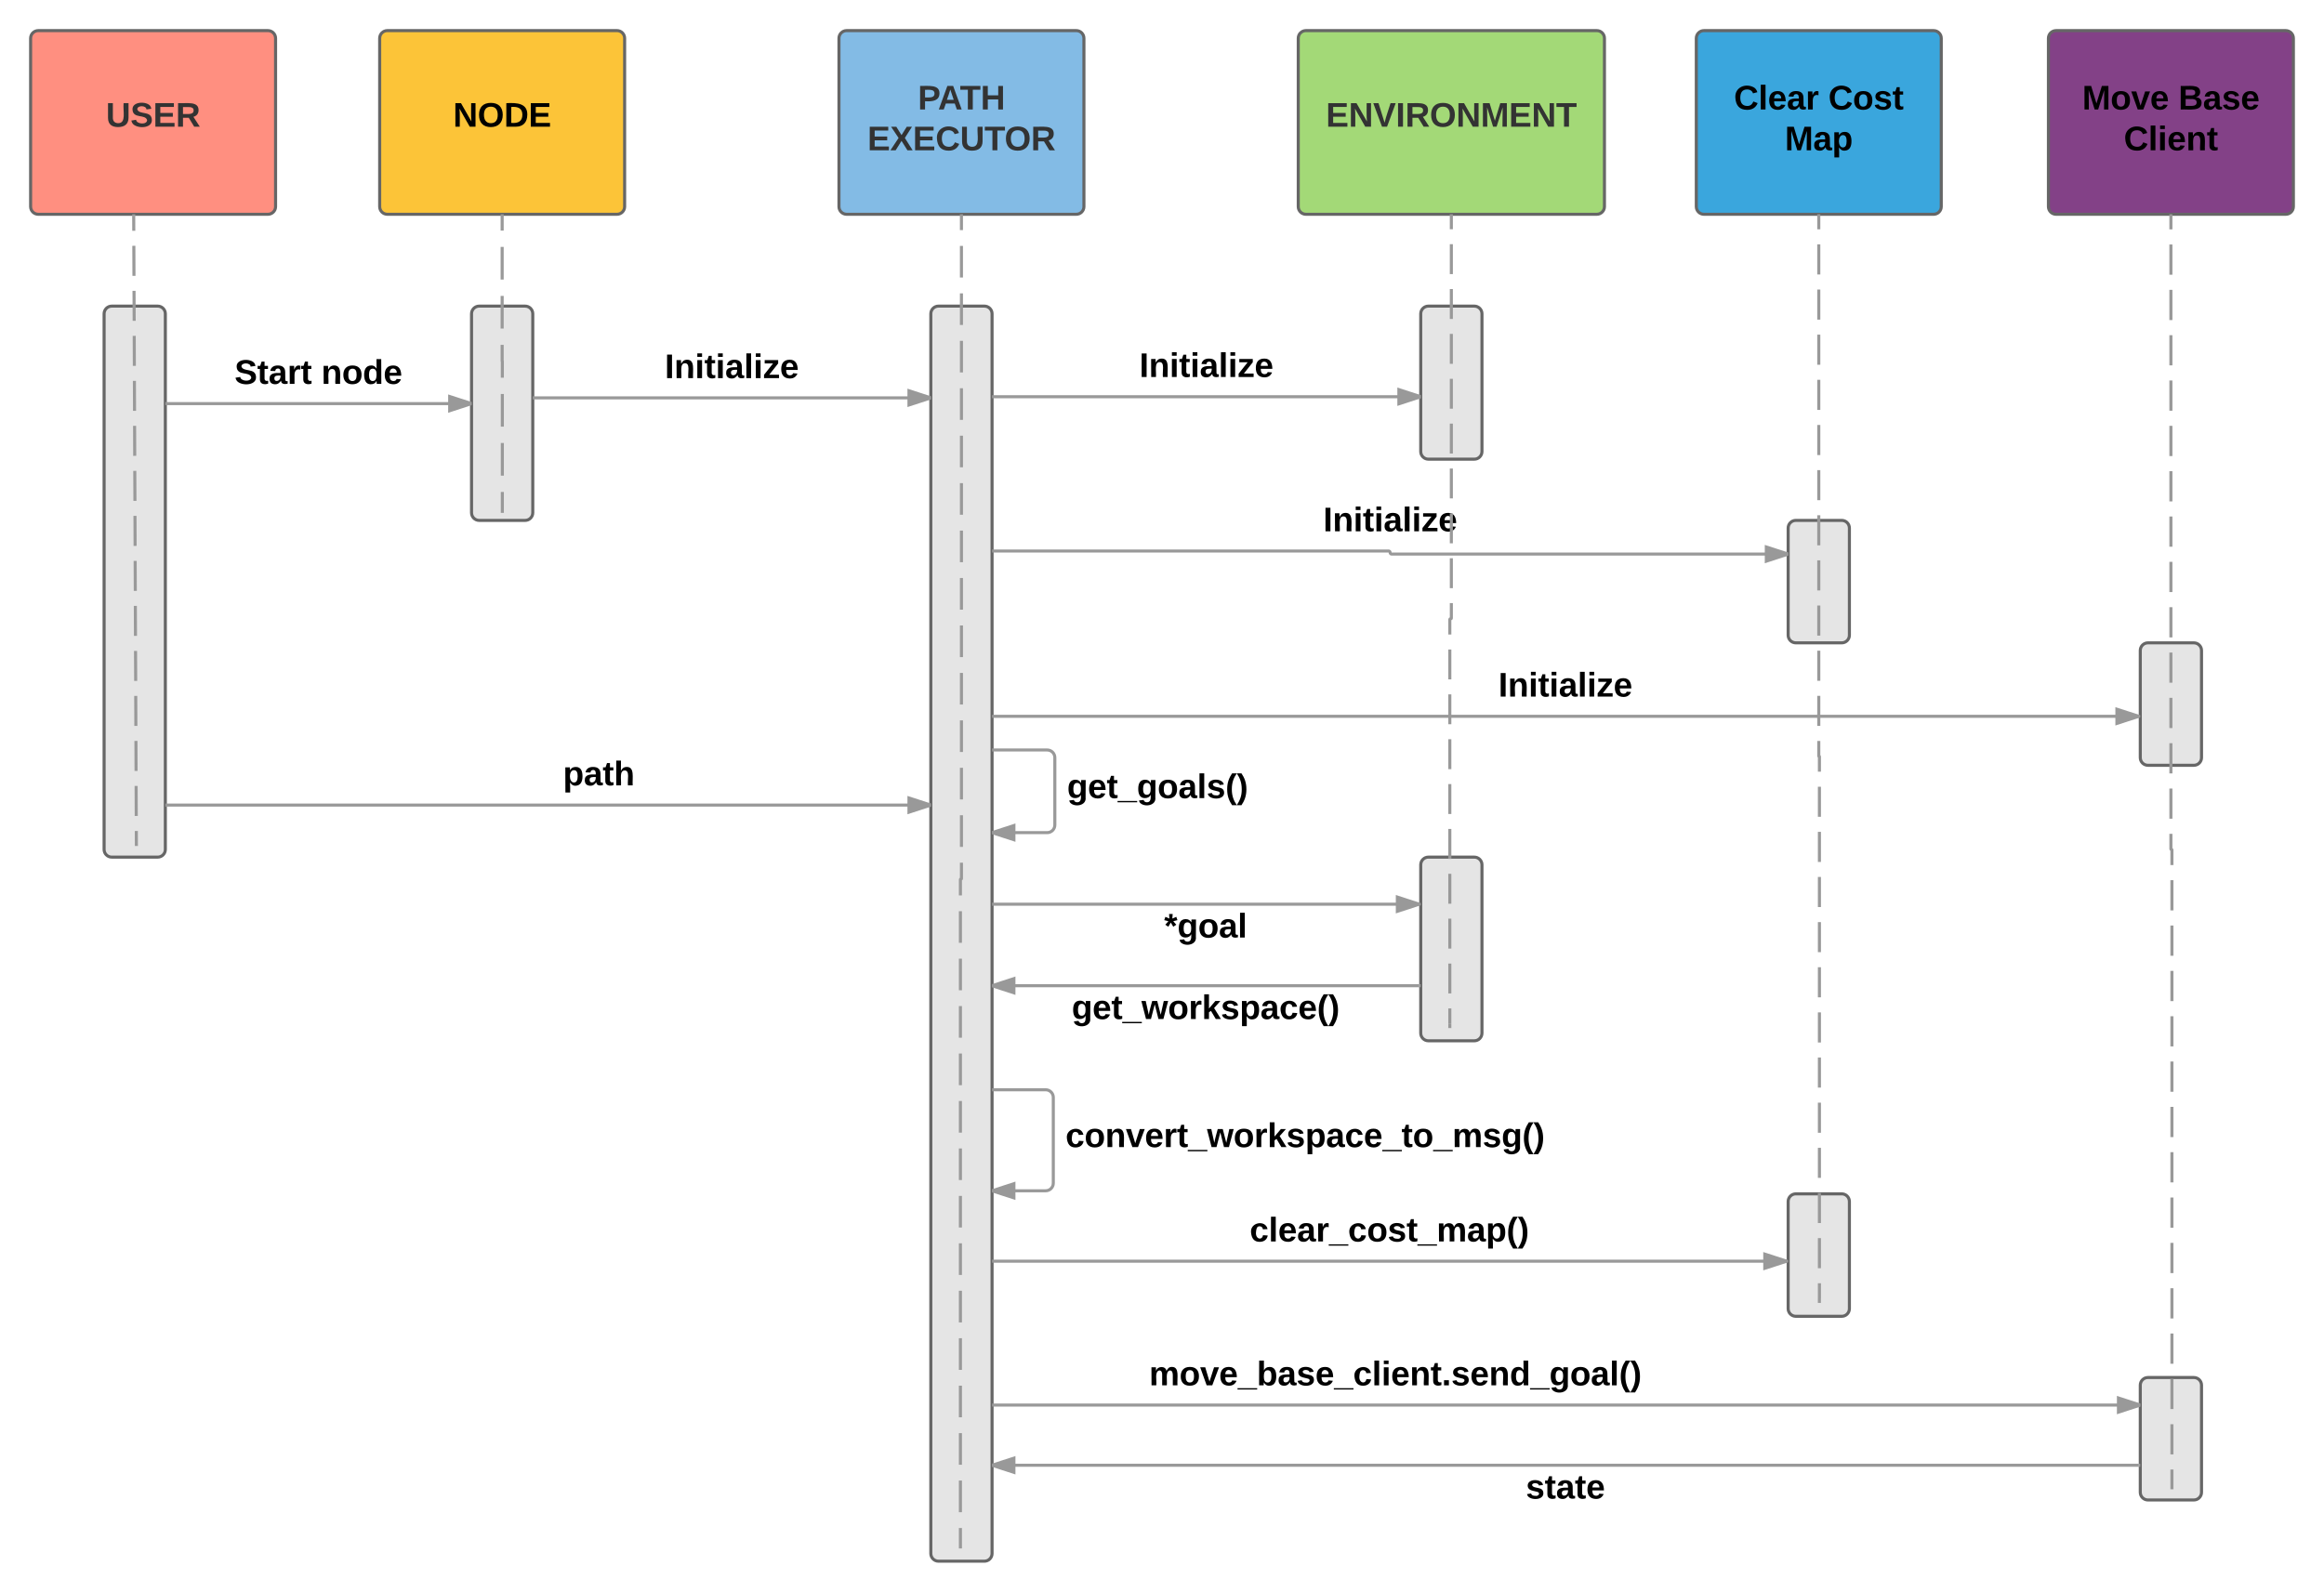 <svg xmlns="http://www.w3.org/2000/svg" xmlns:xlink="http://www.w3.org/1999/xlink" width="1518" height="1040"><g transform="translate(-72 -120)"><path d="M92 145c0-2.76 2.24-5 5-5h150c2.76 0 5 2.24 5 5v110c0 2.76-2.24 5-5 5H97c-2.76 0-5-2.24-5-5z" stroke="#666" stroke-width="2" fill="#ff8f80"/><use xlink:href="#a" transform="matrix(1,0,0,1,92,140) translate(49.198 62.778)"/><path d="M140 325c0-2.76 2.24-5 5-5h30c2.76 0 5 2.24 5 5v350c0 2.76-2.24 5-5 5h-30c-2.76 0-5-2.24-5-5z" stroke="#666" stroke-width="2" fill="#e5e5e5"/><path d="M920 145c0-2.76 2.24-5 5-5h190c2.76 0 5 2.24 5 5v110c0 2.76-2.24 5-5 5H925c-2.76 0-5-2.24-5-5z" stroke="#666" stroke-width="2" fill="#a3d977"/><use xlink:href="#b" transform="matrix(1,0,0,1,920,140) translate(18.086 62.778)"/><path d="M620 145c0-2.76 2.24-5 5-5h150c2.76 0 5 2.24 5 5v110c0 2.76-2.24 5-5 5H625c-2.76 0-5-2.24-5-5z" stroke="#666" stroke-width="2" fill="#83bbe5"/><use xlink:href="#c" transform="matrix(1,0,0,1,620,140) translate(51.512 51.528)"/><use xlink:href="#d" transform="matrix(1,0,0,1,620,140) translate(18.611 78.194)"/><path d="M1000 325c0-2.76 2.24-5 5-5h30c2.76 0 5 2.24 5 5v90c0 2.76-2.24 5-5 5h-30c-2.76 0-5-2.24-5-5zM680 325c0-2.76 2.24-5 5-5h30c2.76 0 5 2.24 5 5v810c0 2.76-2.24 5-5 5h-30c-2.76 0-5-2.24-5-5z" stroke="#666" stroke-width="2" fill="#e5e5e5"/><path d="M1180 145c0-2.76 2.24-5 5-5h150c2.76 0 5 2.24 5 5v110c0 2.76-2.24 5-5 5h-150c-2.76 0-5-2.24-5-5z" stroke="#666" stroke-width="2" fill="#3aa6dd"/><use xlink:href="#e" transform="matrix(1,0,0,1,1180,140) translate(24.573 51.528)"/><use xlink:href="#f" transform="matrix(1,0,0,1,1180,140) translate(86.24 51.528)"/><use xlink:href="#g" transform="matrix(1,0,0,1,1180,140) translate(57.845 78.194)"/><path d="M1410 145c0-2.76 2.24-5 5-5h150c2.76 0 5 2.24 5 5v110c0 2.76-2.24 5-5 5h-150c-2.76 0-5-2.24-5-5z" stroke="#666" stroke-width="2" fill="#834187"/><use xlink:href="#h" transform="matrix(1,0,0,1,1410,140) translate(22.073 51.528)"/><use xlink:href="#i" transform="matrix(1,0,0,1,1410,140) translate(84.912 51.528)"/><use xlink:href="#j" transform="matrix(1,0,0,1,1410,140) translate(49.233 78.194)"/><path d="M320 145c0-2.76 2.24-5 5-5h150c2.76 0 5 2.24 5 5v110c0 2.76-2.24 5-5 5H325c-2.76 0-5-2.24-5-5z" stroke="#666" stroke-width="2" fill="#fcc438"/><use xlink:href="#k" transform="matrix(1,0,0,1,320,140) translate(47.968 62.778)"/><path d="M380 325c0-2.76 2.24-5 5-5h30c2.76 0 5 2.24 5 5v130c0 2.76-2.24 5-5 5h-30c-2.76 0-5-2.24-5-5z" stroke="#666" stroke-width="2" fill="#e5e5e5"/><path d="M180 383.7h200" stroke="#999" stroke-width="2" fill="none"/><path d="M380 383.7l-14.27 4.63v-9.27z" fill="#999"/><path d="M380 382.64v2.1l-15.27 4.97V377.7zm-13.27 4.3l10.03-3.24-10.03-3.26z" fill="#999"/><use xlink:href="#l" transform="matrix(1,0,0,1,225.216,353.029) translate(0 17.778)"/><use xlink:href="#m" transform="matrix(1,0,0,1,225.216,353.029) translate(56.667 17.778)"/><path d="M420 379.94h260" stroke="#999" stroke-width="2" fill="none"/><path d="M680 379.94l-14.27 4.64v-9.27z" fill="#999"/><path d="M680 378.9v2.1l-15.27 4.96v-12.03zm-13.27 4.3l10.03-3.26-10.03-3.25z" fill="#999"/><use xlink:href="#n" transform="matrix(1,0,0,1,506.235,349.278) translate(0 17.778)"/><path d="M720 379.2h280" stroke="#999" stroke-width="2" fill="none"/><path d="M1000 379.2l-14.27 4.63v-9.27z" fill="#999"/><path d="M1000 378.14v2.1l-15.27 4.97V373.2zm-13.27 4.3l10.03-3.25-10.03-3.26z" fill="#999"/><use xlink:href="#n" transform="matrix(1,0,0,1,816.235,348.528) translate(0 17.778)"/><path d="M1240 465c0-2.76 2.24-5 5-5h30c2.76 0 5 2.24 5 5v70c0 2.76-2.24 5-5 5h-30c-2.76 0-5-2.24-5-5zM1470 545c0-2.76 2.24-5 5-5h30c2.76 0 5 2.24 5 5v70c0 2.76-2.24 5-5 5h-30c-2.76 0-5-2.24-5-5z" stroke="#666" stroke-width="2" fill="#e5e5e5"/><path d="M720 480h259c.55 0 1 .45 1 1s.45 1 1 1h259" stroke="#999" stroke-width="2" fill="none"/><path d="M1240 482l-14.27 4.64v-9.28z" fill="#999"/><path d="M1240 480.95v2.1l-15.27 4.96v-12zm-13.27 4.3l10.03-3.25-10.03-3.26z" fill="#999"/><use xlink:href="#n" transform="matrix(1,0,0,1,936.303,449.343) translate(0 17.778)"/><path d="M720 588h749" stroke="#999" stroke-width="2" fill="none"/><path d="M1469 588l-14.27 4.64v-9.28z" fill="#999"/><path d="M1470 587.27v1.46l-16.27 5.28v-12zm-14.27 4l10.03-3.27-10.03-3.26z" fill="#999"/><use xlink:href="#n" transform="matrix(1,0,0,1,1050.735,557.333) translate(0 17.778)"/><path d="M180 646h500" stroke="#999" stroke-width="2" fill="none"/><path d="M680 646l-14.27 4.64v-9.28z" fill="#999"/><path d="M680 644.95v2.1L664.73 652v-12zm-13.27 4.3l10.03-3.25-10.03-3.26z" fill="#999"/><use xlink:href="#o" transform="matrix(1,0,0,1,439.768,615.333) translate(0 17.778)"/><path d="M1000 685c0-2.76 2.24-5 5-5h30c2.76 0 5 2.24 5 5v110c0 2.76-2.24 5-5 5h-30c-2.76 0-5-2.24-5-5z" stroke="#666" stroke-width="2" fill="#e5e5e5"/><path d="M720 710.76h279" stroke="#999" stroke-width="2" fill="none"/><path d="M999 710.76l-14.27 4.63v-9.28z" fill="#999"/><path d="M1000 710.03v1.45l-16.27 5.3v-12.04zM985.73 714l10.03-3.24-10.03-3.26z" fill="#999"/><use xlink:href="#p" transform="matrix(1,0,0,1,832.401,714.755) translate(0 17.778)"/><path d="M999 764.02H720" stroke="#999" stroke-width="2" fill="none"/><path d="M1000 765.02h-1v-2h1zM734.27 768.65L720 764.02l14.27-4.64z" fill="#999"/><path d="M735.27 770.03L720 765.07v-2.1l15.27-4.97zm-12.03-6l10.03 3.24v-6.5z" fill="#999"/><use xlink:href="#q" transform="matrix(1,0,0,1,772.031,768.015) translate(0 17.778)"/><path d="M720 610h36c2.76 0 5 2.24 5 5v44c0 2.76-2.24 5-5 5h-36" stroke="#999" stroke-width="2" fill="none"/><path d="M734.27 668.64L720 664l14.27-4.64z" fill="#999"/><path d="M735.27 670L720 665.06v-2.1l15.27-4.96zm-12.03-6l10.03 3.26v-6.52z" fill="#999"/><use xlink:href="#r" transform="matrix(1,0,0,1,769,623.667) translate(0 17.778)"/><path d="M720 832h35c2.76 0 5 2.24 5 5v56c0 2.76-2.24 5-5 5h-35" stroke="#999" stroke-width="2" fill="none"/><path d="M734.27 902.64L720 898l14.27-4.64z" fill="#999"/><path d="M735.27 904L720 899.06v-2.1l15.27-4.96zm-12.03-6l10.03 3.26v-6.52z" fill="#999"/><use xlink:href="#s" transform="matrix(1,0,0,1,768,851.667) translate(0 17.778)"/><path d="M1240 905c0-2.76 2.24-5 5-5h30c2.76 0 5 2.24 5 5v70c0 2.76-2.24 5-5 5h-30c-2.76 0-5-2.24-5-5z" stroke="#666" stroke-width="2" fill="#e5e5e5"/><path d="M720 944h519" stroke="#999" stroke-width="2" fill="none"/><path d="M1239 944l-14.27 4.64v-9.28z" fill="#999"/><path d="M1240 943.27v1.46l-16.27 5.28v-12zm-14.27 4l10.03-3.27-10.03-3.26z" fill="#999"/><use xlink:href="#t" transform="matrix(1,0,0,1,888.296,913.333) translate(0 17.778)"/><path d="M1470 1025c0-2.76 2.24-5 5-5h30c2.76 0 5 2.24 5 5v70c0 2.76-2.24 5-5 5h-30c-2.76 0-5-2.24-5-5z" stroke="#666" stroke-width="2" fill="#e5e5e5"/><path d="M720 1038h750" stroke="#999" stroke-width="2" fill="none"/><path d="M1470 1038l-14.27 4.64v-9.28z" fill="#999"/><path d="M1470 1036.95v2.1l-15.27 4.96v-12zm-13.27 4.3l10.03-3.25-10.03-3.26z" fill="#999"/><use xlink:href="#u" transform="matrix(1,0,0,1,822.621,1007.333) translate(0 17.778)"/><path d="M1469 1077.32H720" stroke="#999" stroke-width="2" fill="none"/><path d="M1470 1078.32h-1v-2h1zM734.27 1081.95l-14.27-4.63 14.27-4.64z" fill="#999"/><path d="M735.27 1083.33l-15.27-4.96v-2.1l15.27-4.96zm-12.03-6l10.03 3.25v-6.52z" fill="#999"/><use xlink:href="#v" transform="matrix(1,0,0,1,1068.636,1081.319) translate(0 17.778)"/><path d="M1260 260v353.92c0 .12.1.2.2.2.12 0 .2.1.2.22v353.92" fill="none"/><path d="M1260 260v9.83m0 9.83v19.66m0 9.84v19.66m0 9.83v19.66m0 9.84v19.67m0 9.84v19.66m0 9.83v19.66m0 9.82v19.67m0 9.82v19.66m0 9.83v19.67m0 9.84v19.67m0 9.83v19.66m0 9.83v9.82l.06.15.15.06.15.06.06.14v9.83m0 9.83v19.66m0 9.83v19.66m0 9.83v19.65m0 9.83v19.66m0 9.83v19.67m0 9.83v19.66m0 9.83v19.66m0 9.84v19.66m0 9.83v19.66m0 9.84v19.66m0 9.84v19.66m0 9.83v9.83M1260.4 968.26v3" stroke="#999" stroke-width="2" fill="none"/><path d="M1490 260v414.67c0 .18.15.33.33.33.2 0 .34.15.34.33V1090" fill="none"/><path d="M1490 260v9.87m0 9.88v19.74m0 9.87v19.74m0 9.88v19.75m0 9.87v19.75m0 9.87v19.75m0 9.87v19.75m0 9.86v19.75m0 9.88v19.75m0 9.87v19.74m0 9.88v19.74m0 9.88v19.74m0 9.88v19.74m0 9.87v19.75m0 9.87v9.87l.1.23.23.1.24.1.1.23v9.88m0 9.88v19.75m0 9.87v19.74m0 9.88v19.74m0 9.88v19.74m0 9.88v19.74m0 9.87v19.75m0 9.87v19.74m0 9.87v19.76m0 9.87v19.75m0 9.87v19.75m0 9.87v19.75m0 9.87v19.73m0 9.88v19.75m0 9.88v9.87M1490.67 1090v3" stroke="#999" stroke-width="2" fill="none"/><path d="M1020 260v263.83c0 .28-.22.5-.5.5s-.5.23-.5.5v263.84" fill="none"/><path d="M1020 260v9.77m0 9.77v19.55m0 9.76v19.54m0 9.77v19.55m0 9.77v19.53m0 9.77v19.55m0 9.77v19.54m0 9.77v19.55m0 9.77v19.54m0 9.76v9.77l-.15.36-.35.13-.35.15-.15.35v9.77m0 9.78v19.54m0 9.77v19.53m0 9.78v19.55m0 9.77v19.54m0 9.78v19.54m0 9.77v19.54m0 9.77v19.54m0 9.78v19.54m0 9.78v9.77M1019 788.67v3" stroke="#999" stroke-width="2" fill="none"/><path d="M700 260v434c0 .18-.15.33-.33.33-.2 0-.34.15-.34.34v434" fill="none"/><path d="M700 260v10.33m0 10.34v20.66m0 10.34v20.66m0 10.34v20.66m0 10.34v20.66m0 10.34v20.66m0 10.34v20.66m0 10.34v20.66m0 10.34v20.66m0 10.34v20.66m0 10.34v20.66m0 10.34v20.66m0 10.34v20.66m0 10.34v20.66m0 10.34V694l-.1.24-.23.1-.24.1-.1.23V705m0 10.33V736m0 10.33V767m0 10.33V798m0 10.33V829m0 10.33V860m0 10.33V891m0 10.33V922m0 10.33V953m0 10.33V984m0 10.33V1015m0 10.33V1046m0 10.33V1077m0 10.33V1108m0 10.33v10.34M699.33 1128.67v3" stroke="#999" stroke-width="2" fill="none"/><path d="M400 260v95.98c0 .04.03.06.06.06s.06.03.06.06v96" fill="none"/><path d="M400 260v10.66m0 10.67v21.33m0 10.66v21.33m0 10.67v10.66l.02.05h.04l.04.03.02.04v10.67m0 10.66v21.33m0 10.67v21.33m0 10.66v10.67M400.12 452.1v3" stroke="#999" stroke-width="2" fill="none"/><path d="M159.33 261l1.76 411.68" fill="none"/><path d="M159.33 261l.05 9.8m.04 9.8l.08 19.6m.04 9.8l.1 19.6m.03 9.82l.08 19.6m.04 9.8l.08 19.6m.04 9.8l.08 19.6m.04 9.8l.1 19.62m.03 9.8l.08 19.6m.04 9.8l.08 19.6m.04 9.8l.08 19.6m.04 9.82l.1 19.6m.03 9.8l.08 19.6m.05 9.8l.08 19.6m.04 9.8l.08 19.62m.05 9.8l.04 9.8" stroke="#999" stroke-width="2" fill="none"/><path d="M160.33 261h-2v-1h2z" fill="#999"/><defs><path fill="#333" d="M238-95c0 69-44 99-111 99C63 4 22-25 22-93v-155h51v151c-1 38 19 59 55 60 90 1 49-130 58-211h52v153" id="w"/><path fill="#333" d="M169-182c-1-43-94-46-97-3 18 66 151 10 154 114 3 95-165 93-204 36-6-8-10-19-12-30l50-8c3 46 112 56 116 5-17-69-150-10-154-114-4-87 153-88 188-35 5 8 8 18 10 28" id="x"/><path fill="#333" d="M24 0v-248h195v40H76v63h132v40H76v65h150V0H24" id="y"/><path fill="#333" d="M240-174c0 40-23 61-54 70L253 0h-59l-57-94H76V0H24v-248c93 4 217-23 216 74zM76-134c48-2 112 12 112-38 0-48-66-32-112-35v73" id="z"/><g id="a"><use transform="matrix(0.062,0,0,0.062,0,0)" xlink:href="#w"/><use transform="matrix(0.062,0,0,0.062,15.988,0)" xlink:href="#x"/><use transform="matrix(0.062,0,0,0.062,30.802,0)" xlink:href="#y"/><use transform="matrix(0.062,0,0,0.062,45.617,0)" xlink:href="#z"/></g><path fill="#333" d="M175 0L67-191c6 58 2 128 3 191H24v-248h59L193-55c-6-58-2-129-3-193h46V0h-61" id="A"/><path fill="#333" d="M147 0H94L2-248h55l64 206c17-72 42-137 63-206h54" id="B"/><path fill="#333" d="M24 0v-248h52V0H24" id="C"/><path fill="#333" d="M140-251c80 0 125 45 125 126S219 4 139 4C58 4 15-44 15-125s44-126 125-126zm-1 214c52 0 73-35 73-88 0-50-21-86-72-86-52 0-73 35-73 86s22 88 72 88" id="D"/><path fill="#333" d="M230 0l2-204L168 0h-37L68-204 70 0H24v-248h70l56 185 57-185h69V0h-46" id="E"/><path fill="#333" d="M136-208V0H84v-208H4v-40h212v40h-80" id="F"/><g id="b"><use transform="matrix(0.062,0,0,0.062,0,0)" xlink:href="#y"/><use transform="matrix(0.062,0,0,0.062,14.815,0)" xlink:href="#A"/><use transform="matrix(0.062,0,0,0.062,30.802,0)" xlink:href="#B"/><use transform="matrix(0.062,0,0,0.062,45.617,0)" xlink:href="#C"/><use transform="matrix(0.062,0,0,0.062,51.79,0)" xlink:href="#z"/><use transform="matrix(0.062,0,0,0.062,67.778,0)" xlink:href="#D"/><use transform="matrix(0.062,0,0,0.062,85.062,0)" xlink:href="#A"/><use transform="matrix(0.062,0,0,0.062,101.049,0)" xlink:href="#E"/><use transform="matrix(0.062,0,0,0.062,119.506,0)" xlink:href="#y"/><use transform="matrix(0.062,0,0,0.062,134.321,0)" xlink:href="#A"/><use transform="matrix(0.062,0,0,0.062,150.309,0)" xlink:href="#F"/></g><path fill="#333" d="M24-248c93 1 206-16 204 79-1 75-69 88-152 82V0H24v-248zm52 121c47 0 100 7 100-41 0-47-54-39-100-39v80" id="G"/><path fill="#333" d="M199 0l-22-63H83L61 0H9l90-248h61L250 0h-51zm-33-102l-36-108c-10 38-24 72-36 108h72" id="H"/><path fill="#333" d="M186 0v-106H76V0H24v-248h52v99h110v-99h50V0h-50" id="I"/><g id="c"><use transform="matrix(0.062,0,0,0.062,0,0)" xlink:href="#G"/><use transform="matrix(0.062,0,0,0.062,13.148,0)" xlink:href="#H"/><use transform="matrix(0.062,0,0,0.062,27.469,0)" xlink:href="#F"/><use transform="matrix(0.062,0,0,0.062,40.988,0)" xlink:href="#I"/></g><path fill="#333" d="M182 0l-62-99L58 0H3l86-130-79-118h55l55 88 55-88h55l-75 118L237 0h-55" id="J"/><path fill="#333" d="M67-125c0 53 21 87 73 88 37 1 54-22 65-47l45 17C233-25 199 4 140 4 58 4 20-42 15-125 8-235 124-281 211-232c18 10 29 29 36 50l-46 12c-8-25-30-41-62-41-52 0-71 34-72 86" id="K"/><g id="d"><use transform="matrix(0.062,0,0,0.062,0,0)" xlink:href="#y"/><use transform="matrix(0.062,0,0,0.062,14.815,0)" xlink:href="#J"/><use transform="matrix(0.062,0,0,0.062,29.63,0)" xlink:href="#y"/><use transform="matrix(0.062,0,0,0.062,44.444,0)" xlink:href="#K"/><use transform="matrix(0.062,0,0,0.062,60.432,0)" xlink:href="#w"/><use transform="matrix(0.062,0,0,0.062,76.42,0)" xlink:href="#F"/><use transform="matrix(0.062,0,0,0.062,89.506,0)" xlink:href="#D"/><use transform="matrix(0.062,0,0,0.062,106.79,0)" xlink:href="#z"/></g><path d="M67-125c0 53 21 87 73 88 37 1 54-22 65-47l45 17C233-25 199 4 140 4 58 4 20-42 15-125 8-235 124-281 211-232c18 10 29 29 36 50l-46 12c-8-25-30-41-62-41-52 0-71 34-72 86" id="L"/><path d="M25 0v-261h50V0H25" id="M"/><path d="M185-48c-13 30-37 53-82 52C43 2 14-33 14-96s30-98 90-98c62 0 83 45 84 108H66c0 31 8 55 39 56 18 0 30-7 34-22zm-45-69c5-46-57-63-70-21-2 6-4 13-4 21h74" id="N"/><path d="M133-34C117-15 103 5 69 4 32 3 11-16 11-54c-1-60 55-63 116-61 1-26-3-47-28-47-18 1-26 9-28 27l-52-2c7-38 36-58 82-57s74 22 75 68l1 82c-1 14 12 18 25 15v27c-30 8-71 5-69-32zm-48 3c29 0 43-24 42-57-32 0-66-3-65 30 0 17 8 27 23 27" id="O"/><path d="M135-150c-39-12-60 13-60 57V0H25l-1-190h47c2 13-1 29 3 40 6-28 27-53 61-41v41" id="P"/><g id="e"><use transform="matrix(0.062,0,0,0.062,0,0)" xlink:href="#L"/><use transform="matrix(0.062,0,0,0.062,15.988,0)" xlink:href="#M"/><use transform="matrix(0.062,0,0,0.062,22.16,0)" xlink:href="#N"/><use transform="matrix(0.062,0,0,0.062,34.506,0)" xlink:href="#O"/><use transform="matrix(0.062,0,0,0.062,46.852,0)" xlink:href="#P"/></g><path d="M110-194c64 0 96 36 96 99 0 64-35 99-97 99-61 0-95-36-95-99 0-62 34-99 96-99zm-1 164c35 0 45-28 45-65 0-40-10-65-43-65-34 0-45 26-45 65 0 36 10 65 43 65" id="Q"/><path d="M137-138c1-29-70-34-71-4 15 46 118 7 119 86 1 83-164 76-172 9l43-7c4 19 20 25 44 25 33 8 57-30 24-41C81-84 22-81 20-136c-2-80 154-74 161-7" id="R"/><path d="M115-3C79 11 28 4 28-45v-112H4v-33h27l15-45h31v45h36v33H77v99c-1 23 16 31 38 25v30" id="S"/><g id="f"><use transform="matrix(0.062,0,0,0.062,0,0)" xlink:href="#L"/><use transform="matrix(0.062,0,0,0.062,15.988,0)" xlink:href="#Q"/><use transform="matrix(0.062,0,0,0.062,29.506,0)" xlink:href="#R"/><use transform="matrix(0.062,0,0,0.062,41.852,0)" xlink:href="#S"/></g><path d="M230 0l2-204L168 0h-37L68-204 70 0H24v-248h70l56 185 57-185h69V0h-46" id="T"/><path d="M135-194c53 0 70 44 70 98 0 56-19 98-73 100-31 1-45-17-59-34 3 33 2 69 2 105H25l-1-265h48c2 10 0 23 3 31 11-24 29-35 60-35zM114-30c33 0 39-31 40-66 0-38-9-64-40-64-56 0-55 130 0 130" id="U"/><g id="g"><use transform="matrix(0.062,0,0,0.062,0,0)" xlink:href="#T"/><use transform="matrix(0.062,0,0,0.062,18.457,0)" xlink:href="#O"/><use transform="matrix(0.062,0,0,0.062,30.802,0)" xlink:href="#U"/></g><path d="M128 0H69L1-190h53L99-40l48-150h52" id="V"/><g id="h"><use transform="matrix(0.062,0,0,0.062,0,0)" xlink:href="#T"/><use transform="matrix(0.062,0,0,0.062,18.457,0)" xlink:href="#Q"/><use transform="matrix(0.062,0,0,0.062,31.975,0)" xlink:href="#V"/><use transform="matrix(0.062,0,0,0.062,44.321,0)" xlink:href="#N"/></g><path d="M182-130c37 4 62 22 62 59C244 23 116-4 24 0v-248c84 5 203-23 205 63 0 31-19 50-47 55zM76-148c40-3 101 13 101-30 0-44-60-28-101-31v61zm0 110c48-3 116 14 116-37 0-48-69-32-116-35v72" id="W"/><g id="i"><use transform="matrix(0.062,0,0,0.062,0,0)" xlink:href="#W"/><use transform="matrix(0.062,0,0,0.062,15.988,0)" xlink:href="#O"/><use transform="matrix(0.062,0,0,0.062,28.333,0)" xlink:href="#R"/><use transform="matrix(0.062,0,0,0.062,40.679,0)" xlink:href="#N"/></g><path d="M25-224v-37h50v37H25zM25 0v-190h50V0H25" id="X"/><path d="M135-194c87-1 58 113 63 194h-50c-7-57 23-157-34-157-59 0-34 97-39 157H25l-1-190h47c2 12-1 28 3 38 12-26 28-41 61-42" id="Y"/><g id="j"><use transform="matrix(0.062,0,0,0.062,0,0)" xlink:href="#L"/><use transform="matrix(0.062,0,0,0.062,15.988,0)" xlink:href="#M"/><use transform="matrix(0.062,0,0,0.062,22.16,0)" xlink:href="#X"/><use transform="matrix(0.062,0,0,0.062,28.333,0)" xlink:href="#N"/><use transform="matrix(0.062,0,0,0.062,40.679,0)" xlink:href="#Y"/><use transform="matrix(0.062,0,0,0.062,54.198,0)" xlink:href="#S"/></g><path d="M175 0L67-191c6 58 2 128 3 191H24v-248h59L193-55c-6-58-2-129-3-193h46V0h-61" id="Z"/><path d="M140-251c80 0 125 45 125 126S219 4 139 4C58 4 15-44 15-125s44-126 125-126zm-1 214c52 0 73-35 73-88 0-50-21-86-72-86-52 0-73 35-73 86s22 88 72 88" id="aa"/><path d="M24-248c120-7 223 5 221 122C244-46 201 0 124 0H24v-248zM76-40c74 7 117-18 117-86 0-67-45-88-117-82v168" id="ab"/><path d="M24 0v-248h195v40H76v63h132v40H76v65h150V0H24" id="ac"/><g id="k"><use transform="matrix(0.062,0,0,0.062,0,0)" xlink:href="#Z"/><use transform="matrix(0.062,0,0,0.062,15.988,0)" xlink:href="#aa"/><use transform="matrix(0.062,0,0,0.062,33.272,0)" xlink:href="#ab"/><use transform="matrix(0.062,0,0,0.062,49.259,0)" xlink:href="#ac"/></g><path d="M169-182c-1-43-94-46-97-3 18 66 151 10 154 114 3 95-165 93-204 36-6-8-10-19-12-30l50-8c3 46 112 56 116 5-17-69-150-10-154-114-4-87 153-88 188-35 5 8 8 18 10 28" id="ad"/><g id="l"><use transform="matrix(0.062,0,0,0.062,0,0)" xlink:href="#ad"/><use transform="matrix(0.062,0,0,0.062,14.815,0)" xlink:href="#S"/><use transform="matrix(0.062,0,0,0.062,22.16,0)" xlink:href="#O"/><use transform="matrix(0.062,0,0,0.062,34.506,0)" xlink:href="#P"/><use transform="matrix(0.062,0,0,0.062,43.148,0)" xlink:href="#S"/></g><path d="M88-194c31-1 46 15 58 34l-1-101h50l1 261h-48c-2-10 0-23-3-31C134-8 116 4 84 4 32 4 16-41 15-95c0-56 19-97 73-99zm17 164c33 0 40-30 41-66 1-37-9-64-41-64s-38 30-39 65c0 43 13 65 39 65" id="ae"/><g id="m"><use transform="matrix(0.062,0,0,0.062,0,0)" xlink:href="#Y"/><use transform="matrix(0.062,0,0,0.062,13.519,0)" xlink:href="#Q"/><use transform="matrix(0.062,0,0,0.062,27.037,0)" xlink:href="#ae"/><use transform="matrix(0.062,0,0,0.062,40.556,0)" xlink:href="#N"/></g><path d="M24 0v-248h52V0H24" id="af"/><path d="M12 0v-35l95-120H19v-35h142v35L67-36h103V0H12" id="ag"/><g id="n"><use transform="matrix(0.062,0,0,0.062,0,0)" xlink:href="#af"/><use transform="matrix(0.062,0,0,0.062,6.173,0)" xlink:href="#Y"/><use transform="matrix(0.062,0,0,0.062,19.691,0)" xlink:href="#X"/><use transform="matrix(0.062,0,0,0.062,25.864,0)" xlink:href="#S"/><use transform="matrix(0.062,0,0,0.062,33.21,0)" xlink:href="#X"/><use transform="matrix(0.062,0,0,0.062,39.383,0)" xlink:href="#O"/><use transform="matrix(0.062,0,0,0.062,51.728,0)" xlink:href="#M"/><use transform="matrix(0.062,0,0,0.062,57.901,0)" xlink:href="#X"/><use transform="matrix(0.062,0,0,0.062,64.074,0)" xlink:href="#ag"/><use transform="matrix(0.062,0,0,0.062,75.185,0)" xlink:href="#N"/></g><path d="M114-157C55-157 80-60 75 0H25v-261h50l-1 109c12-26 28-41 61-42 86-1 58 113 63 194h-50c-7-57 23-157-34-157" id="ah"/><g id="o"><use transform="matrix(0.062,0,0,0.062,0,0)" xlink:href="#U"/><use transform="matrix(0.062,0,0,0.062,13.519,0)" xlink:href="#O"/><use transform="matrix(0.062,0,0,0.062,25.864,0)" xlink:href="#S"/><use transform="matrix(0.062,0,0,0.062,33.21,0)" xlink:href="#ah"/></g><path d="M86-200l42-18 12 35-44 11 32 37-32 21-26-44-26 44-32-21 33-37-44-11 12-35 42 18-3-48h38" id="ai"/><path d="M195-6C206 82 75 100 31 46c-4-6-6-13-8-21l49-6c3 16 16 24 34 25 40 0 42-37 40-79-11 22-30 35-61 35-53 0-70-43-70-97 0-56 18-96 73-97 30 0 46 14 59 34l2-30h47zm-90-29c32 0 41-27 41-63 0-35-9-62-40-62-32 0-39 29-40 63 0 36 9 62 39 62" id="aj"/><g id="p"><use transform="matrix(0.062,0,0,0.062,0,0)" xlink:href="#ai"/><use transform="matrix(0.062,0,0,0.062,8.642,0)" xlink:href="#aj"/><use transform="matrix(0.062,0,0,0.062,22.16,0)" xlink:href="#Q"/><use transform="matrix(0.062,0,0,0.062,35.679,0)" xlink:href="#O"/><use transform="matrix(0.062,0,0,0.062,48.025,0)" xlink:href="#M"/></g><path d="M-4 44V30h207v14H-4" id="ak"/><path d="M231 0h-52l-39-155L100 0H48L-1-190h46L77-45c9-52 24-97 36-145h53l37 145 32-145h46" id="al"/><path d="M147 0L96-86 75-71V0H25v-261h50v150l67-79h53l-66 74L201 0h-54" id="am"/><path d="M190-63c-7 42-38 67-86 67-59 0-84-38-90-98-12-110 154-137 174-36l-49 2c-2-19-15-32-35-32-30 0-35 28-38 64-6 74 65 87 74 30" id="an"/><path d="M67-93c0 74 22 123 53 168H70C40 30 18-18 18-93s22-123 52-168h50c-32 44-53 94-53 168" id="ao"/><path d="M102-93c0 74-22 123-52 168H0C30 29 54-18 53-93c0-74-22-123-53-168h50c30 45 52 94 52 168" id="ap"/><g id="q"><use transform="matrix(0.062,0,0,0.062,0,0)" xlink:href="#aj"/><use transform="matrix(0.062,0,0,0.062,13.519,0)" xlink:href="#N"/><use transform="matrix(0.062,0,0,0.062,25.864,0)" xlink:href="#S"/><use transform="matrix(0.062,0,0,0.062,33.21,0)" xlink:href="#ak"/><use transform="matrix(0.062,0,0,0.062,45.556,0)" xlink:href="#al"/><use transform="matrix(0.062,0,0,0.062,62.84,0)" xlink:href="#Q"/><use transform="matrix(0.062,0,0,0.062,76.358,0)" xlink:href="#P"/><use transform="matrix(0.062,0,0,0.062,85,0)" xlink:href="#am"/><use transform="matrix(0.062,0,0,0.062,97.346,0)" xlink:href="#R"/><use transform="matrix(0.062,0,0,0.062,109.691,0)" xlink:href="#U"/><use transform="matrix(0.062,0,0,0.062,123.21,0)" xlink:href="#O"/><use transform="matrix(0.062,0,0,0.062,135.556,0)" xlink:href="#an"/><use transform="matrix(0.062,0,0,0.062,147.901,0)" xlink:href="#N"/><use transform="matrix(0.062,0,0,0.062,160.247,0)" xlink:href="#ao"/><use transform="matrix(0.062,0,0,0.062,167.593,0)" xlink:href="#ap"/></g><g id="r"><use transform="matrix(0.062,0,0,0.062,0,0)" xlink:href="#aj"/><use transform="matrix(0.062,0,0,0.062,13.519,0)" xlink:href="#N"/><use transform="matrix(0.062,0,0,0.062,25.864,0)" xlink:href="#S"/><use transform="matrix(0.062,0,0,0.062,33.21,0)" xlink:href="#ak"/><use transform="matrix(0.062,0,0,0.062,45.556,0)" xlink:href="#aj"/><use transform="matrix(0.062,0,0,0.062,59.074,0)" xlink:href="#Q"/><use transform="matrix(0.062,0,0,0.062,72.593,0)" xlink:href="#O"/><use transform="matrix(0.062,0,0,0.062,84.938,0)" xlink:href="#M"/><use transform="matrix(0.062,0,0,0.062,91.111,0)" xlink:href="#R"/><use transform="matrix(0.062,0,0,0.062,103.457,0)" xlink:href="#ao"/><use transform="matrix(0.062,0,0,0.062,110.802,0)" xlink:href="#ap"/></g><path d="M220-157c-53 9-28 100-34 157h-49v-107c1-27-5-49-29-50C55-147 81-57 75 0H25l-1-190h47c2 12-1 28 3 38 10-53 101-56 108 0 13-22 24-43 59-42 82 1 51 116 57 194h-49v-107c-1-25-5-48-29-50" id="aq"/><g id="s"><use transform="matrix(0.062,0,0,0.062,0,0)" xlink:href="#an"/><use transform="matrix(0.062,0,0,0.062,12.346,0)" xlink:href="#Q"/><use transform="matrix(0.062,0,0,0.062,25.864,0)" xlink:href="#Y"/><use transform="matrix(0.062,0,0,0.062,39.383,0)" xlink:href="#V"/><use transform="matrix(0.062,0,0,0.062,51.728,0)" xlink:href="#N"/><use transform="matrix(0.062,0,0,0.062,64.074,0)" xlink:href="#P"/><use transform="matrix(0.062,0,0,0.062,72.716,0)" xlink:href="#S"/><use transform="matrix(0.062,0,0,0.062,80.062,0)" xlink:href="#ak"/><use transform="matrix(0.062,0,0,0.062,92.407,0)" xlink:href="#al"/><use transform="matrix(0.062,0,0,0.062,109.691,0)" xlink:href="#Q"/><use transform="matrix(0.062,0,0,0.062,123.21,0)" xlink:href="#P"/><use transform="matrix(0.062,0,0,0.062,131.852,0)" xlink:href="#am"/><use transform="matrix(0.062,0,0,0.062,144.198,0)" xlink:href="#R"/><use transform="matrix(0.062,0,0,0.062,156.543,0)" xlink:href="#U"/><use transform="matrix(0.062,0,0,0.062,170.062,0)" xlink:href="#O"/><use transform="matrix(0.062,0,0,0.062,182.407,0)" xlink:href="#an"/><use transform="matrix(0.062,0,0,0.062,194.753,0)" xlink:href="#N"/><use transform="matrix(0.062,0,0,0.062,207.099,0)" xlink:href="#ak"/><use transform="matrix(0.062,0,0,0.062,219.444,0)" xlink:href="#S"/><use transform="matrix(0.062,0,0,0.062,226.79,0)" xlink:href="#Q"/><use transform="matrix(0.062,0,0,0.062,240.309,0)" xlink:href="#ak"/><use transform="matrix(0.062,0,0,0.062,252.654,0)" xlink:href="#aq"/><use transform="matrix(0.062,0,0,0.062,272.407,0)" xlink:href="#R"/><use transform="matrix(0.062,0,0,0.062,284.753,0)" xlink:href="#aj"/><use transform="matrix(0.062,0,0,0.062,298.272,0)" xlink:href="#ao"/><use transform="matrix(0.062,0,0,0.062,305.617,0)" xlink:href="#ap"/></g><g id="t"><use transform="matrix(0.062,0,0,0.062,0,0)" xlink:href="#an"/><use transform="matrix(0.062,0,0,0.062,12.346,0)" xlink:href="#M"/><use transform="matrix(0.062,0,0,0.062,18.519,0)" xlink:href="#N"/><use transform="matrix(0.062,0,0,0.062,30.864,0)" xlink:href="#O"/><use transform="matrix(0.062,0,0,0.062,43.21,0)" xlink:href="#P"/><use transform="matrix(0.062,0,0,0.062,51.852,0)" xlink:href="#ak"/><use transform="matrix(0.062,0,0,0.062,64.198,0)" xlink:href="#an"/><use transform="matrix(0.062,0,0,0.062,76.543,0)" xlink:href="#Q"/><use transform="matrix(0.062,0,0,0.062,90.062,0)" xlink:href="#R"/><use transform="matrix(0.062,0,0,0.062,102.407,0)" xlink:href="#S"/><use transform="matrix(0.062,0,0,0.062,109.753,0)" xlink:href="#ak"/><use transform="matrix(0.062,0,0,0.062,122.099,0)" xlink:href="#aq"/><use transform="matrix(0.062,0,0,0.062,141.852,0)" xlink:href="#O"/><use transform="matrix(0.062,0,0,0.062,154.198,0)" xlink:href="#U"/><use transform="matrix(0.062,0,0,0.062,167.716,0)" xlink:href="#ao"/><use transform="matrix(0.062,0,0,0.062,175.062,0)" xlink:href="#ap"/></g><path d="M135-194c52 0 70 43 70 98 0 56-19 99-73 100-30 1-46-15-58-35L72 0H24l1-261h50v104c11-23 29-37 60-37zM114-30c31 0 40-27 40-66 0-37-7-63-39-63s-41 28-41 65c0 36 8 64 40 64" id="ar"/><path d="M24 0v-54h51V0H24" id="as"/><g id="u"><use transform="matrix(0.062,0,0,0.062,0,0)" xlink:href="#aq"/><use transform="matrix(0.062,0,0,0.062,19.753,0)" xlink:href="#Q"/><use transform="matrix(0.062,0,0,0.062,33.272,0)" xlink:href="#V"/><use transform="matrix(0.062,0,0,0.062,45.617,0)" xlink:href="#N"/><use transform="matrix(0.062,0,0,0.062,57.963,0)" xlink:href="#ak"/><use transform="matrix(0.062,0,0,0.062,70.309,0)" xlink:href="#ar"/><use transform="matrix(0.062,0,0,0.062,83.827,0)" xlink:href="#O"/><use transform="matrix(0.062,0,0,0.062,96.173,0)" xlink:href="#R"/><use transform="matrix(0.062,0,0,0.062,108.519,0)" xlink:href="#N"/><use transform="matrix(0.062,0,0,0.062,120.864,0)" xlink:href="#ak"/><use transform="matrix(0.062,0,0,0.062,133.21,0)" xlink:href="#an"/><use transform="matrix(0.062,0,0,0.062,145.556,0)" xlink:href="#M"/><use transform="matrix(0.062,0,0,0.062,151.728,0)" xlink:href="#X"/><use transform="matrix(0.062,0,0,0.062,157.901,0)" xlink:href="#N"/><use transform="matrix(0.062,0,0,0.062,170.247,0)" xlink:href="#Y"/><use transform="matrix(0.062,0,0,0.062,183.765,0)" xlink:href="#S"/><use transform="matrix(0.062,0,0,0.062,191.111,0)" xlink:href="#as"/><use transform="matrix(0.062,0,0,0.062,197.284,0)" xlink:href="#R"/><use transform="matrix(0.062,0,0,0.062,209.63,0)" xlink:href="#N"/><use transform="matrix(0.062,0,0,0.062,221.975,0)" xlink:href="#Y"/><use transform="matrix(0.062,0,0,0.062,235.494,0)" xlink:href="#ae"/><use transform="matrix(0.062,0,0,0.062,249.012,0)" xlink:href="#ak"/><use transform="matrix(0.062,0,0,0.062,261.358,0)" xlink:href="#aj"/><use transform="matrix(0.062,0,0,0.062,274.877,0)" xlink:href="#Q"/><use transform="matrix(0.062,0,0,0.062,288.395,0)" xlink:href="#O"/><use transform="matrix(0.062,0,0,0.062,300.741,0)" xlink:href="#M"/><use transform="matrix(0.062,0,0,0.062,306.914,0)" xlink:href="#ao"/><use transform="matrix(0.062,0,0,0.062,314.259,0)" xlink:href="#ap"/></g><g id="v"><use transform="matrix(0.062,0,0,0.062,0,0)" xlink:href="#R"/><use transform="matrix(0.062,0,0,0.062,12.346,0)" xlink:href="#S"/><use transform="matrix(0.062,0,0,0.062,19.691,0)" xlink:href="#O"/><use transform="matrix(0.062,0,0,0.062,32.037,0)" xlink:href="#S"/><use transform="matrix(0.062,0,0,0.062,39.383,0)" xlink:href="#N"/></g></defs></g></svg>